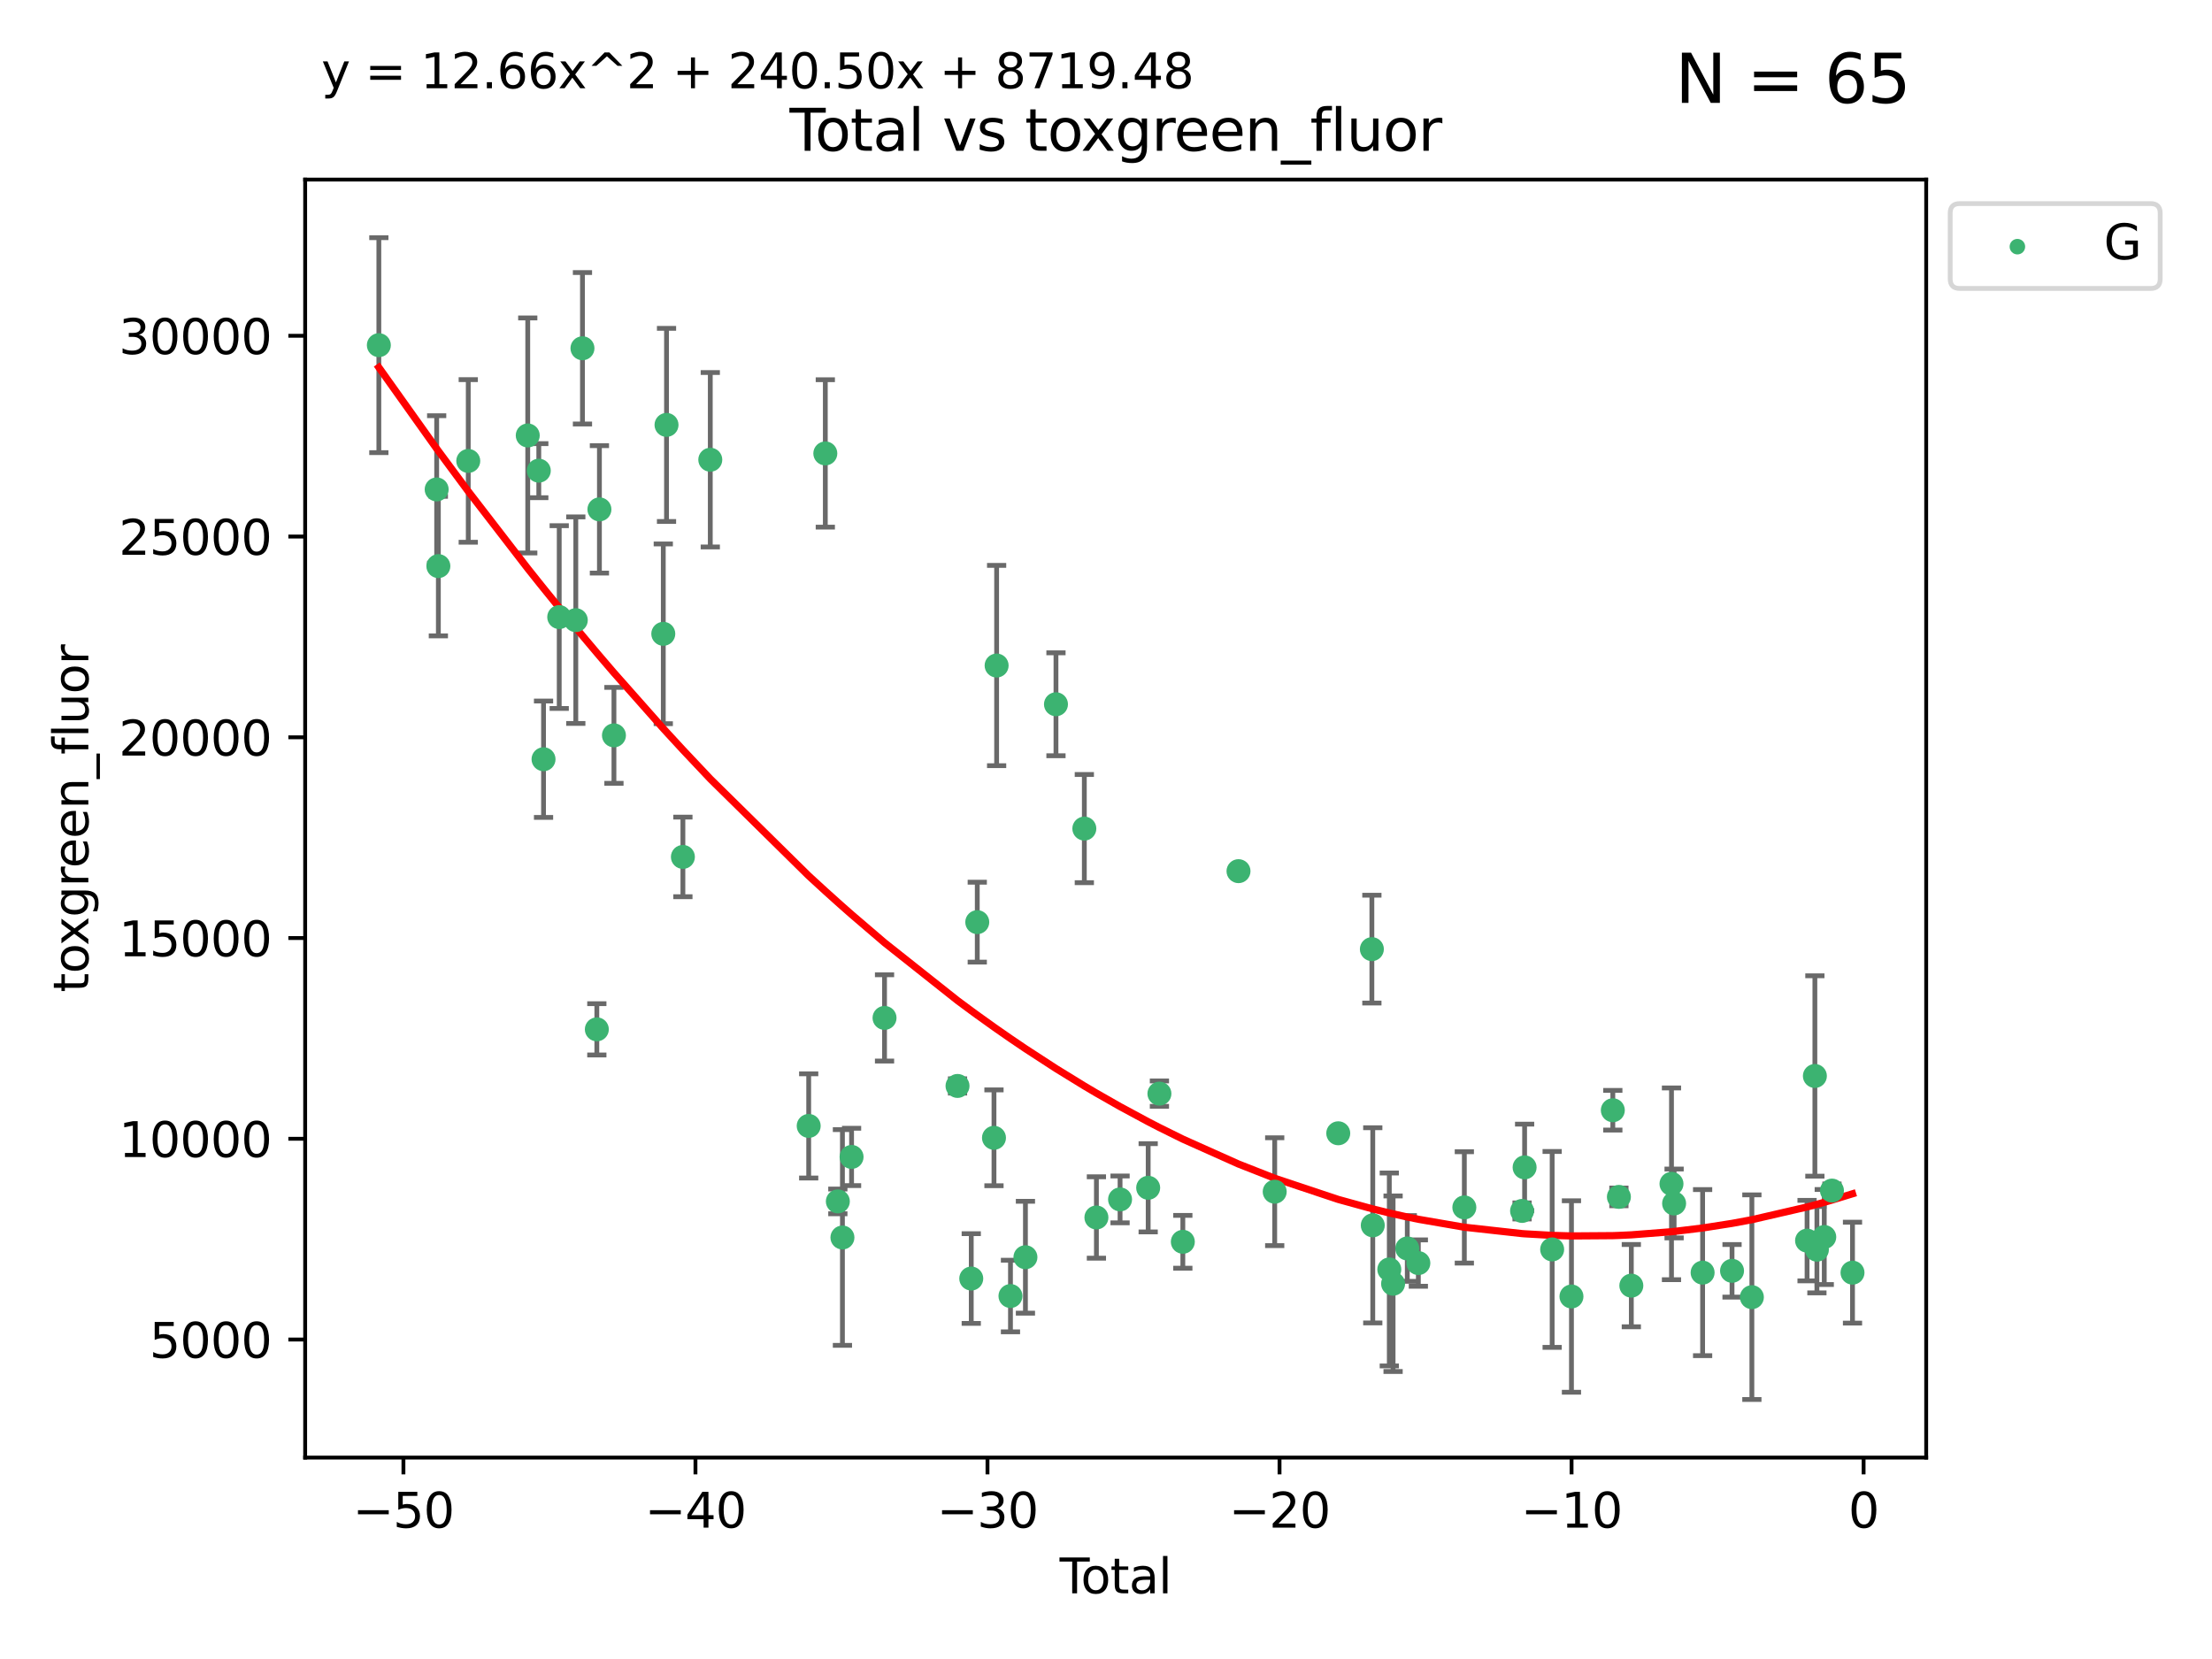 <?xml version="1.0" encoding="utf-8" standalone="no"?>
<!DOCTYPE svg PUBLIC "-//W3C//DTD SVG 1.1//EN"
  "http://www.w3.org/Graphics/SVG/1.1/DTD/svg11.dtd">
<svg xmlns:xlink="http://www.w3.org/1999/xlink" width="460.8pt" height="345.6pt" viewBox="0 0 460.8 345.6" xmlns="http://www.w3.org/2000/svg" version="1.1">
 <defs>
  <style type="text/css">*{stroke-linejoin: round; stroke-linecap: butt}</style>
 </defs>
 <g id="figure_1">
  <g id="patch_1">
   <path d="M 0 345.6 
L 460.8 345.6 
L 460.8 0 
L 0 0 
z
" style="fill: #ffffff"/>
  </g>
  <g id="axes_1">
   <g id="patch_2">
    <path d="M 63.571 303.64 
L 401.26 303.64 
L 401.26 37.411 
L 63.571 37.411 
z
" style="fill: #ffffff"/>
   </g>
   <g id="PathCollection_1">
    <defs>
     <path id="m6880d2794d" d="M 0 1.118 
C 0.297 1.118 0.581 1 0.791 0.791 
C 1 0.581 1.118 0.297 1.118 0 
C 1.118 -0.297 1 -0.581 0.791 -0.791 
C 0.581 -1 0.297 -1.118 0 -1.118 
C -0.297 -1.118 -0.581 -1 -0.791 -0.791 
C -1 -0.581 -1.118 -0.297 -1.118 0 
C -1.118 0.297 -1 0.581 -0.791 0.791 
C -0.581 1 -0.297 1.118 0 1.118 
z
" style="stroke: #3cb371"/>
    </defs>
    <g clip-path="url(#pafbbdea1a7)">
     <use xlink:href="#m6880d2794d" x="78.921" y="71.903" style="fill: #3cb371; stroke: #3cb371"/>
     <use xlink:href="#m6880d2794d" x="90.966" y="101.956" style="fill: #3cb371; stroke: #3cb371"/>
     <use xlink:href="#m6880d2794d" x="91.319" y="117.93" style="fill: #3cb371; stroke: #3cb371"/>
     <use xlink:href="#m6880d2794d" x="97.547" y="96.023" style="fill: #3cb371; stroke: #3cb371"/>
     <use xlink:href="#m6880d2794d" x="109.94" y="90.713" style="fill: #3cb371; stroke: #3cb371"/>
     <use xlink:href="#m6880d2794d" x="112.241" y="98.049" style="fill: #3cb371; stroke: #3cb371"/>
     <use xlink:href="#m6880d2794d" x="113.229" y="158.161" style="fill: #3cb371; stroke: #3cb371"/>
     <use xlink:href="#m6880d2794d" x="116.497" y="128.55" style="fill: #3cb371; stroke: #3cb371"/>
     <use xlink:href="#m6880d2794d" x="119.949" y="129.191" style="fill: #3cb371; stroke: #3cb371"/>
     <use xlink:href="#m6880d2794d" x="121.338" y="72.551" style="fill: #3cb371; stroke: #3cb371"/>
     <use xlink:href="#m6880d2794d" x="124.331" y="214.43" style="fill: #3cb371; stroke: #3cb371"/>
     <use xlink:href="#m6880d2794d" x="124.871" y="106.114" style="fill: #3cb371; stroke: #3cb371"/>
     <use xlink:href="#m6880d2794d" x="127.896" y="153.189" style="fill: #3cb371; stroke: #3cb371"/>
     <use xlink:href="#m6880d2794d" x="138.175" y="132.036" style="fill: #3cb371; stroke: #3cb371"/>
     <use xlink:href="#m6880d2794d" x="138.848" y="88.515" style="fill: #3cb371; stroke: #3cb371"/>
     <use xlink:href="#m6880d2794d" x="142.26" y="178.512" style="fill: #3cb371; stroke: #3cb371"/>
     <use xlink:href="#m6880d2794d" x="147.966" y="95.771" style="fill: #3cb371; stroke: #3cb371"/>
     <use xlink:href="#m6880d2794d" x="168.466" y="234.549" style="fill: #3cb371; stroke: #3cb371"/>
     <use xlink:href="#m6880d2794d" x="171.929" y="94.458" style="fill: #3cb371; stroke: #3cb371"/>
     <use xlink:href="#m6880d2794d" x="174.538" y="250.272" style="fill: #3cb371; stroke: #3cb371"/>
     <use xlink:href="#m6880d2794d" x="175.494" y="257.794" style="fill: #3cb371; stroke: #3cb371"/>
     <use xlink:href="#m6880d2794d" x="177.398" y="241.009" style="fill: #3cb371; stroke: #3cb371"/>
     <use xlink:href="#m6880d2794d" x="184.265" y="212.049" style="fill: #3cb371; stroke: #3cb371"/>
     <use xlink:href="#m6880d2794d" x="199.47" y="226.222" style="fill: #3cb371; stroke: #3cb371"/>
     <use xlink:href="#m6880d2794d" x="202.33" y="266.343" style="fill: #3cb371; stroke: #3cb371"/>
     <use xlink:href="#m6880d2794d" x="203.583" y="192.1" style="fill: #3cb371; stroke: #3cb371"/>
     <use xlink:href="#m6880d2794d" x="207.064" y="237.028" style="fill: #3cb371; stroke: #3cb371"/>
     <use xlink:href="#m6880d2794d" x="207.614" y="138.643" style="fill: #3cb371; stroke: #3cb371"/>
     <use xlink:href="#m6880d2794d" x="210.5" y="269.986" style="fill: #3cb371; stroke: #3cb371"/>
     <use xlink:href="#m6880d2794d" x="213.616" y="261.902" style="fill: #3cb371; stroke: #3cb371"/>
     <use xlink:href="#m6880d2794d" x="219.978" y="146.711" style="fill: #3cb371; stroke: #3cb371"/>
     <use xlink:href="#m6880d2794d" x="225.886" y="172.609" style="fill: #3cb371; stroke: #3cb371"/>
     <use xlink:href="#m6880d2794d" x="228.402" y="253.624" style="fill: #3cb371; stroke: #3cb371"/>
     <use xlink:href="#m6880d2794d" x="233.33" y="249.859" style="fill: #3cb371; stroke: #3cb371"/>
     <use xlink:href="#m6880d2794d" x="239.187" y="247.437" style="fill: #3cb371; stroke: #3cb371"/>
     <use xlink:href="#m6880d2794d" x="241.528" y="227.825" style="fill: #3cb371; stroke: #3cb371"/>
     <use xlink:href="#m6880d2794d" x="246.406" y="258.69" style="fill: #3cb371; stroke: #3cb371"/>
     <use xlink:href="#m6880d2794d" x="258.003" y="181.477" style="fill: #3cb371; stroke: #3cb371"/>
     <use xlink:href="#m6880d2794d" x="265.545" y="248.251" style="fill: #3cb371; stroke: #3cb371"/>
     <use xlink:href="#m6880d2794d" x="278.783" y="236.082" style="fill: #3cb371; stroke: #3cb371"/>
     <use xlink:href="#m6880d2794d" x="285.787" y="197.722" style="fill: #3cb371; stroke: #3cb371"/>
     <use xlink:href="#m6880d2794d" x="285.974" y="255.261" style="fill: #3cb371; stroke: #3cb371"/>
     <use xlink:href="#m6880d2794d" x="289.417" y="264.452" style="fill: #3cb371; stroke: #3cb371"/>
     <use xlink:href="#m6880d2794d" x="290.206" y="267.425" style="fill: #3cb371; stroke: #3cb371"/>
     <use xlink:href="#m6880d2794d" x="293.164" y="260.078" style="fill: #3cb371; stroke: #3cb371"/>
     <use xlink:href="#m6880d2794d" x="295.468" y="263.124" style="fill: #3cb371; stroke: #3cb371"/>
     <use xlink:href="#m6880d2794d" x="305.049" y="251.525" style="fill: #3cb371; stroke: #3cb371"/>
     <use xlink:href="#m6880d2794d" x="317.075" y="252.258" style="fill: #3cb371; stroke: #3cb371"/>
     <use xlink:href="#m6880d2794d" x="317.605" y="243.185" style="fill: #3cb371; stroke: #3cb371"/>
     <use xlink:href="#m6880d2794d" x="323.343" y="260.278" style="fill: #3cb371; stroke: #3cb371"/>
     <use xlink:href="#m6880d2794d" x="327.364" y="270.081" style="fill: #3cb371; stroke: #3cb371"/>
     <use xlink:href="#m6880d2794d" x="335.981" y="231.282" style="fill: #3cb371; stroke: #3cb371"/>
     <use xlink:href="#m6880d2794d" x="337.246" y="249.333" style="fill: #3cb371; stroke: #3cb371"/>
     <use xlink:href="#m6880d2794d" x="339.836" y="267.823" style="fill: #3cb371; stroke: #3cb371"/>
     <use xlink:href="#m6880d2794d" x="348.201" y="246.613" style="fill: #3cb371; stroke: #3cb371"/>
     <use xlink:href="#m6880d2794d" x="348.747" y="250.703" style="fill: #3cb371; stroke: #3cb371"/>
     <use xlink:href="#m6880d2794d" x="354.686" y="265.112" style="fill: #3cb371; stroke: #3cb371"/>
     <use xlink:href="#m6880d2794d" x="360.815" y="264.735" style="fill: #3cb371; stroke: #3cb371"/>
     <use xlink:href="#m6880d2794d" x="364.948" y="270.224" style="fill: #3cb371; stroke: #3cb371"/>
     <use xlink:href="#m6880d2794d" x="376.444" y="258.442" style="fill: #3cb371; stroke: #3cb371"/>
     <use xlink:href="#m6880d2794d" x="378.073" y="224.145" style="fill: #3cb371; stroke: #3cb371"/>
     <use xlink:href="#m6880d2794d" x="378.495" y="260.33" style="fill: #3cb371; stroke: #3cb371"/>
     <use xlink:href="#m6880d2794d" x="380.027" y="257.694" style="fill: #3cb371; stroke: #3cb371"/>
     <use xlink:href="#m6880d2794d" x="381.63" y="248.023" style="fill: #3cb371; stroke: #3cb371"/>
     <use xlink:href="#m6880d2794d" x="385.911" y="265.118" style="fill: #3cb371; stroke: #3cb371"/>
    </g>
   </g>
   <g id="matplotlib.axis_1">
    <g id="xtick_1">
     <g id="line2d_1">
      <defs>
       <path id="m65a3931296" d="M 0 0 
L 0 3.5 
" style="stroke: #000000; stroke-width: 0.8"/>
      </defs>
      <g>
       <use xlink:href="#m65a3931296" x="84.041" y="303.64" style="stroke: #000000; stroke-width: 0.8"/>
      </g>
     </g>
     <g id="text_1">
      <!-- −50 -->
      <g transform="translate(73.488 318.238)scale(0.1 -0.1)">
       <defs>
        <path id="DejaVuSans-2212" d="M 678 2272 
L 4684 2272 
L 4684 1741 
L 678 1741 
L 678 2272 
z
" transform="scale(0.016)"/>
        <path id="DejaVuSans-35" d="M 691 4666 
L 3169 4666 
L 3169 4134 
L 1269 4134 
L 1269 2991 
Q 1406 3038 1543 3061 
Q 1681 3084 1819 3084 
Q 2600 3084 3056 2656 
Q 3513 2228 3513 1497 
Q 3513 744 3044 326 
Q 2575 -91 1722 -91 
Q 1428 -91 1123 -41 
Q 819 9 494 109 
L 494 744 
Q 775 591 1075 516 
Q 1375 441 1709 441 
Q 2250 441 2565 725 
Q 2881 1009 2881 1497 
Q 2881 1984 2565 2268 
Q 2250 2553 1709 2553 
Q 1456 2553 1204 2497 
Q 953 2441 691 2322 
L 691 4666 
z
" transform="scale(0.016)"/>
        <path id="DejaVuSans-30" d="M 2034 4250 
Q 1547 4250 1301 3770 
Q 1056 3291 1056 2328 
Q 1056 1369 1301 889 
Q 1547 409 2034 409 
Q 2525 409 2770 889 
Q 3016 1369 3016 2328 
Q 3016 3291 2770 3770 
Q 2525 4250 2034 4250 
z
M 2034 4750 
Q 2819 4750 3233 4129 
Q 3647 3509 3647 2328 
Q 3647 1150 3233 529 
Q 2819 -91 2034 -91 
Q 1250 -91 836 529 
Q 422 1150 422 2328 
Q 422 3509 836 4129 
Q 1250 4750 2034 4750 
z
" transform="scale(0.016)"/>
       </defs>
       <use xlink:href="#DejaVuSans-2212"/>
       <use xlink:href="#DejaVuSans-35" x="83.789"/>
       <use xlink:href="#DejaVuSans-30" x="147.412"/>
      </g>
     </g>
    </g>
    <g id="xtick_2">
     <g id="line2d_2">
      <g>
       <use xlink:href="#m65a3931296" x="144.877" y="303.64" style="stroke: #000000; stroke-width: 0.8"/>
      </g>
     </g>
     <g id="text_2">
      <!-- −40 -->
      <g transform="translate(134.325 318.238)scale(0.1 -0.1)">
       <defs>
        <path id="DejaVuSans-34" d="M 2419 4116 
L 825 1625 
L 2419 1625 
L 2419 4116 
z
M 2253 4666 
L 3047 4666 
L 3047 1625 
L 3713 1625 
L 3713 1100 
L 3047 1100 
L 3047 0 
L 2419 0 
L 2419 1100 
L 313 1100 
L 313 1709 
L 2253 4666 
z
" transform="scale(0.016)"/>
       </defs>
       <use xlink:href="#DejaVuSans-2212"/>
       <use xlink:href="#DejaVuSans-34" x="83.789"/>
       <use xlink:href="#DejaVuSans-30" x="147.412"/>
      </g>
     </g>
    </g>
    <g id="xtick_3">
     <g id="line2d_3">
      <g>
       <use xlink:href="#m65a3931296" x="205.713" y="303.64" style="stroke: #000000; stroke-width: 0.8"/>
      </g>
     </g>
     <g id="text_3">
      <!-- −30 -->
      <g transform="translate(195.161 318.238)scale(0.1 -0.1)">
       <defs>
        <path id="DejaVuSans-33" d="M 2597 2516 
Q 3050 2419 3304 2112 
Q 3559 1806 3559 1356 
Q 3559 666 3084 287 
Q 2609 -91 1734 -91 
Q 1441 -91 1130 -33 
Q 819 25 488 141 
L 488 750 
Q 750 597 1062 519 
Q 1375 441 1716 441 
Q 2309 441 2620 675 
Q 2931 909 2931 1356 
Q 2931 1769 2642 2001 
Q 2353 2234 1838 2234 
L 1294 2234 
L 1294 2753 
L 1863 2753 
Q 2328 2753 2575 2939 
Q 2822 3125 2822 3475 
Q 2822 3834 2567 4026 
Q 2313 4219 1838 4219 
Q 1578 4219 1281 4162 
Q 984 4106 628 3988 
L 628 4550 
Q 988 4650 1302 4700 
Q 1616 4750 1894 4750 
Q 2613 4750 3031 4423 
Q 3450 4097 3450 3541 
Q 3450 3153 3228 2886 
Q 3006 2619 2597 2516 
z
" transform="scale(0.016)"/>
       </defs>
       <use xlink:href="#DejaVuSans-2212"/>
       <use xlink:href="#DejaVuSans-33" x="83.789"/>
       <use xlink:href="#DejaVuSans-30" x="147.412"/>
      </g>
     </g>
    </g>
    <g id="xtick_4">
     <g id="line2d_4">
      <g>
       <use xlink:href="#m65a3931296" x="266.549" y="303.64" style="stroke: #000000; stroke-width: 0.8"/>
      </g>
     </g>
     <g id="text_4">
      <!-- −20 -->
      <g transform="translate(255.997 318.238)scale(0.1 -0.1)">
       <defs>
        <path id="DejaVuSans-32" d="M 1228 531 
L 3431 531 
L 3431 0 
L 469 0 
L 469 531 
Q 828 903 1448 1529 
Q 2069 2156 2228 2338 
Q 2531 2678 2651 2914 
Q 2772 3150 2772 3378 
Q 2772 3750 2511 3984 
Q 2250 4219 1831 4219 
Q 1534 4219 1204 4116 
Q 875 4013 500 3803 
L 500 4441 
Q 881 4594 1212 4672 
Q 1544 4750 1819 4750 
Q 2544 4750 2975 4387 
Q 3406 4025 3406 3419 
Q 3406 3131 3298 2873 
Q 3191 2616 2906 2266 
Q 2828 2175 2409 1742 
Q 1991 1309 1228 531 
z
" transform="scale(0.016)"/>
       </defs>
       <use xlink:href="#DejaVuSans-2212"/>
       <use xlink:href="#DejaVuSans-32" x="83.789"/>
       <use xlink:href="#DejaVuSans-30" x="147.412"/>
      </g>
     </g>
    </g>
    <g id="xtick_5">
     <g id="line2d_5">
      <g>
       <use xlink:href="#m65a3931296" x="327.385" y="303.64" style="stroke: #000000; stroke-width: 0.8"/>
      </g>
     </g>
     <g id="text_5">
      <!-- −10 -->
      <g transform="translate(316.833 318.238)scale(0.1 -0.1)">
       <defs>
        <path id="DejaVuSans-31" d="M 794 531 
L 1825 531 
L 1825 4091 
L 703 3866 
L 703 4441 
L 1819 4666 
L 2450 4666 
L 2450 531 
L 3481 531 
L 3481 0 
L 794 0 
L 794 531 
z
" transform="scale(0.016)"/>
       </defs>
       <use xlink:href="#DejaVuSans-2212"/>
       <use xlink:href="#DejaVuSans-31" x="83.789"/>
       <use xlink:href="#DejaVuSans-30" x="147.412"/>
      </g>
     </g>
    </g>
    <g id="xtick_6">
     <g id="line2d_6">
      <g>
       <use xlink:href="#m65a3931296" x="388.221" y="303.64" style="stroke: #000000; stroke-width: 0.8"/>
      </g>
     </g>
     <g id="text_6">
      <!-- 0 -->
      <g transform="translate(385.04 318.238)scale(0.1 -0.1)">
       <use xlink:href="#DejaVuSans-30"/>
      </g>
     </g>
    </g>
    <g id="text_7">
     <!-- Total -->
     <g transform="translate(220.739 331.917)scale(0.1 -0.1)">
      <defs>
       <path id="DejaVuSans-54" d="M -19 4666 
L 3928 4666 
L 3928 4134 
L 2272 4134 
L 2272 0 
L 1638 0 
L 1638 4134 
L -19 4134 
L -19 4666 
z
" transform="scale(0.016)"/>
       <path id="DejaVuSans-6f" d="M 1959 3097 
Q 1497 3097 1228 2736 
Q 959 2375 959 1747 
Q 959 1119 1226 758 
Q 1494 397 1959 397 
Q 2419 397 2687 759 
Q 2956 1122 2956 1747 
Q 2956 2369 2687 2733 
Q 2419 3097 1959 3097 
z
M 1959 3584 
Q 2709 3584 3137 3096 
Q 3566 2609 3566 1747 
Q 3566 888 3137 398 
Q 2709 -91 1959 -91 
Q 1206 -91 779 398 
Q 353 888 353 1747 
Q 353 2609 779 3096 
Q 1206 3584 1959 3584 
z
" transform="scale(0.016)"/>
       <path id="DejaVuSans-74" d="M 1172 4494 
L 1172 3500 
L 2356 3500 
L 2356 3053 
L 1172 3053 
L 1172 1153 
Q 1172 725 1289 603 
Q 1406 481 1766 481 
L 2356 481 
L 2356 0 
L 1766 0 
Q 1100 0 847 248 
Q 594 497 594 1153 
L 594 3053 
L 172 3053 
L 172 3500 
L 594 3500 
L 594 4494 
L 1172 4494 
z
" transform="scale(0.016)"/>
       <path id="DejaVuSans-61" d="M 2194 1759 
Q 1497 1759 1228 1600 
Q 959 1441 959 1056 
Q 959 750 1161 570 
Q 1363 391 1709 391 
Q 2188 391 2477 730 
Q 2766 1069 2766 1631 
L 2766 1759 
L 2194 1759 
z
M 3341 1997 
L 3341 0 
L 2766 0 
L 2766 531 
Q 2569 213 2275 61 
Q 1981 -91 1556 -91 
Q 1019 -91 701 211 
Q 384 513 384 1019 
Q 384 1609 779 1909 
Q 1175 2209 1959 2209 
L 2766 2209 
L 2766 2266 
Q 2766 2663 2505 2880 
Q 2244 3097 1772 3097 
Q 1472 3097 1187 3025 
Q 903 2953 641 2809 
L 641 3341 
Q 956 3463 1253 3523 
Q 1550 3584 1831 3584 
Q 2591 3584 2966 3190 
Q 3341 2797 3341 1997 
z
" transform="scale(0.016)"/>
       <path id="DejaVuSans-6c" d="M 603 4863 
L 1178 4863 
L 1178 0 
L 603 0 
L 603 4863 
z
" transform="scale(0.016)"/>
      </defs>
      <use xlink:href="#DejaVuSans-54"/>
      <use xlink:href="#DejaVuSans-6f" x="44.084"/>
      <use xlink:href="#DejaVuSans-74" x="105.266"/>
      <use xlink:href="#DejaVuSans-61" x="144.475"/>
      <use xlink:href="#DejaVuSans-6c" x="205.754"/>
     </g>
    </g>
   </g>
   <g id="matplotlib.axis_2">
    <g id="ytick_1">
     <g id="line2d_7">
      <defs>
       <path id="mc158399b70" d="M 0 0 
L -3.5 0 
" style="stroke: #000000; stroke-width: 0.8"/>
      </defs>
      <g>
       <use xlink:href="#mc158399b70" x="63.571" y="279.049" style="stroke: #000000; stroke-width: 0.8"/>
      </g>
     </g>
     <g id="text_8">
      <!-- 5000 -->
      <g transform="translate(31.121 282.848)scale(0.1 -0.1)">
       <use xlink:href="#DejaVuSans-35"/>
       <use xlink:href="#DejaVuSans-30" x="63.623"/>
       <use xlink:href="#DejaVuSans-30" x="127.246"/>
       <use xlink:href="#DejaVuSans-30" x="190.869"/>
      </g>
     </g>
    </g>
    <g id="ytick_2">
     <g id="line2d_8">
      <g>
       <use xlink:href="#mc158399b70" x="63.571" y="237.23" style="stroke: #000000; stroke-width: 0.8"/>
      </g>
     </g>
     <g id="text_9">
      <!-- 10000 -->
      <g transform="translate(24.759 241.029)scale(0.1 -0.1)">
       <use xlink:href="#DejaVuSans-31"/>
       <use xlink:href="#DejaVuSans-30" x="63.623"/>
       <use xlink:href="#DejaVuSans-30" x="127.246"/>
       <use xlink:href="#DejaVuSans-30" x="190.869"/>
       <use xlink:href="#DejaVuSans-30" x="254.492"/>
      </g>
     </g>
    </g>
    <g id="ytick_3">
     <g id="line2d_9">
      <g>
       <use xlink:href="#mc158399b70" x="63.571" y="195.411" style="stroke: #000000; stroke-width: 0.8"/>
      </g>
     </g>
     <g id="text_10">
      <!-- 15000 -->
      <g transform="translate(24.759 199.21)scale(0.1 -0.1)">
       <use xlink:href="#DejaVuSans-31"/>
       <use xlink:href="#DejaVuSans-35" x="63.623"/>
       <use xlink:href="#DejaVuSans-30" x="127.246"/>
       <use xlink:href="#DejaVuSans-30" x="190.869"/>
       <use xlink:href="#DejaVuSans-30" x="254.492"/>
      </g>
     </g>
    </g>
    <g id="ytick_4">
     <g id="line2d_10">
      <g>
       <use xlink:href="#mc158399b70" x="63.571" y="153.591" style="stroke: #000000; stroke-width: 0.8"/>
      </g>
     </g>
     <g id="text_11">
      <!-- 20000 -->
      <g transform="translate(24.759 157.391)scale(0.1 -0.1)">
       <use xlink:href="#DejaVuSans-32"/>
       <use xlink:href="#DejaVuSans-30" x="63.623"/>
       <use xlink:href="#DejaVuSans-30" x="127.246"/>
       <use xlink:href="#DejaVuSans-30" x="190.869"/>
       <use xlink:href="#DejaVuSans-30" x="254.492"/>
      </g>
     </g>
    </g>
    <g id="ytick_5">
     <g id="line2d_11">
      <g>
       <use xlink:href="#mc158399b70" x="63.571" y="111.772" style="stroke: #000000; stroke-width: 0.8"/>
      </g>
     </g>
     <g id="text_12">
      <!-- 25000 -->
      <g transform="translate(24.759 115.571)scale(0.1 -0.1)">
       <use xlink:href="#DejaVuSans-32"/>
       <use xlink:href="#DejaVuSans-35" x="63.623"/>
       <use xlink:href="#DejaVuSans-30" x="127.246"/>
       <use xlink:href="#DejaVuSans-30" x="190.869"/>
       <use xlink:href="#DejaVuSans-30" x="254.492"/>
      </g>
     </g>
    </g>
    <g id="ytick_6">
     <g id="line2d_12">
      <g>
       <use xlink:href="#mc158399b70" x="63.571" y="69.953" style="stroke: #000000; stroke-width: 0.8"/>
      </g>
     </g>
     <g id="text_13">
      <!-- 30000 -->
      <g transform="translate(24.759 73.752)scale(0.1 -0.1)">
       <use xlink:href="#DejaVuSans-33"/>
       <use xlink:href="#DejaVuSans-30" x="63.623"/>
       <use xlink:href="#DejaVuSans-30" x="127.246"/>
       <use xlink:href="#DejaVuSans-30" x="190.869"/>
       <use xlink:href="#DejaVuSans-30" x="254.492"/>
      </g>
     </g>
    </g>
    <g id="text_14">
     <!-- toxgreen_fluor -->
     <g transform="translate(18.401 206.72)rotate(-90)scale(0.1 -0.1)">
      <defs>
       <path id="DejaVuSans-78" d="M 3513 3500 
L 2247 1797 
L 3578 0 
L 2900 0 
L 1881 1375 
L 863 0 
L 184 0 
L 1544 1831 
L 300 3500 
L 978 3500 
L 1906 2253 
L 2834 3500 
L 3513 3500 
z
" transform="scale(0.016)"/>
       <path id="DejaVuSans-67" d="M 2906 1791 
Q 2906 2416 2648 2759 
Q 2391 3103 1925 3103 
Q 1463 3103 1205 2759 
Q 947 2416 947 1791 
Q 947 1169 1205 825 
Q 1463 481 1925 481 
Q 2391 481 2648 825 
Q 2906 1169 2906 1791 
z
M 3481 434 
Q 3481 -459 3084 -895 
Q 2688 -1331 1869 -1331 
Q 1566 -1331 1297 -1286 
Q 1028 -1241 775 -1147 
L 775 -588 
Q 1028 -725 1275 -790 
Q 1522 -856 1778 -856 
Q 2344 -856 2625 -561 
Q 2906 -266 2906 331 
L 2906 616 
Q 2728 306 2450 153 
Q 2172 0 1784 0 
Q 1141 0 747 490 
Q 353 981 353 1791 
Q 353 2603 747 3093 
Q 1141 3584 1784 3584 
Q 2172 3584 2450 3431 
Q 2728 3278 2906 2969 
L 2906 3500 
L 3481 3500 
L 3481 434 
z
" transform="scale(0.016)"/>
       <path id="DejaVuSans-72" d="M 2631 2963 
Q 2534 3019 2420 3045 
Q 2306 3072 2169 3072 
Q 1681 3072 1420 2755 
Q 1159 2438 1159 1844 
L 1159 0 
L 581 0 
L 581 3500 
L 1159 3500 
L 1159 2956 
Q 1341 3275 1631 3429 
Q 1922 3584 2338 3584 
Q 2397 3584 2469 3576 
Q 2541 3569 2628 3553 
L 2631 2963 
z
" transform="scale(0.016)"/>
       <path id="DejaVuSans-65" d="M 3597 1894 
L 3597 1613 
L 953 1613 
Q 991 1019 1311 708 
Q 1631 397 2203 397 
Q 2534 397 2845 478 
Q 3156 559 3463 722 
L 3463 178 
Q 3153 47 2828 -22 
Q 2503 -91 2169 -91 
Q 1331 -91 842 396 
Q 353 884 353 1716 
Q 353 2575 817 3079 
Q 1281 3584 2069 3584 
Q 2775 3584 3186 3129 
Q 3597 2675 3597 1894 
z
M 3022 2063 
Q 3016 2534 2758 2815 
Q 2500 3097 2075 3097 
Q 1594 3097 1305 2825 
Q 1016 2553 972 2059 
L 3022 2063 
z
" transform="scale(0.016)"/>
       <path id="DejaVuSans-6e" d="M 3513 2113 
L 3513 0 
L 2938 0 
L 2938 2094 
Q 2938 2591 2744 2837 
Q 2550 3084 2163 3084 
Q 1697 3084 1428 2787 
Q 1159 2491 1159 1978 
L 1159 0 
L 581 0 
L 581 3500 
L 1159 3500 
L 1159 2956 
Q 1366 3272 1645 3428 
Q 1925 3584 2291 3584 
Q 2894 3584 3203 3211 
Q 3513 2838 3513 2113 
z
" transform="scale(0.016)"/>
       <path id="DejaVuSans-5f" d="M 3263 -1063 
L 3263 -1509 
L -63 -1509 
L -63 -1063 
L 3263 -1063 
z
" transform="scale(0.016)"/>
       <path id="DejaVuSans-66" d="M 2375 4863 
L 2375 4384 
L 1825 4384 
Q 1516 4384 1395 4259 
Q 1275 4134 1275 3809 
L 1275 3500 
L 2222 3500 
L 2222 3053 
L 1275 3053 
L 1275 0 
L 697 0 
L 697 3053 
L 147 3053 
L 147 3500 
L 697 3500 
L 697 3744 
Q 697 4328 969 4595 
Q 1241 4863 1831 4863 
L 2375 4863 
z
" transform="scale(0.016)"/>
       <path id="DejaVuSans-75" d="M 544 1381 
L 544 3500 
L 1119 3500 
L 1119 1403 
Q 1119 906 1312 657 
Q 1506 409 1894 409 
Q 2359 409 2629 706 
Q 2900 1003 2900 1516 
L 2900 3500 
L 3475 3500 
L 3475 0 
L 2900 0 
L 2900 538 
Q 2691 219 2414 64 
Q 2138 -91 1772 -91 
Q 1169 -91 856 284 
Q 544 659 544 1381 
z
M 1991 3584 
L 1991 3584 
z
" transform="scale(0.016)"/>
      </defs>
      <use xlink:href="#DejaVuSans-74"/>
      <use xlink:href="#DejaVuSans-6f" x="39.209"/>
      <use xlink:href="#DejaVuSans-78" x="97.266"/>
      <use xlink:href="#DejaVuSans-67" x="156.445"/>
      <use xlink:href="#DejaVuSans-72" x="219.922"/>
      <use xlink:href="#DejaVuSans-65" x="258.785"/>
      <use xlink:href="#DejaVuSans-65" x="320.309"/>
      <use xlink:href="#DejaVuSans-6e" x="381.832"/>
      <use xlink:href="#DejaVuSans-5f" x="445.211"/>
      <use xlink:href="#DejaVuSans-66" x="495.211"/>
      <use xlink:href="#DejaVuSans-6c" x="530.416"/>
      <use xlink:href="#DejaVuSans-75" x="558.199"/>
      <use xlink:href="#DejaVuSans-6f" x="621.578"/>
      <use xlink:href="#DejaVuSans-72" x="682.76"/>
     </g>
    </g>
   </g>
   <g id="LineCollection_1">
    <path d="M 78.921 94.293 
L 78.921 49.513 
" clip-path="url(#pafbbdea1a7)" style="fill: none; stroke: #696969"/>
    <path d="M 90.966 117.313 
L 90.966 86.598 
" clip-path="url(#pafbbdea1a7)" style="fill: none; stroke: #696969"/>
    <path d="M 91.319 132.466 
L 91.319 103.394 
" clip-path="url(#pafbbdea1a7)" style="fill: none; stroke: #696969"/>
    <path d="M 97.547 112.961 
L 97.547 79.084 
" clip-path="url(#pafbbdea1a7)" style="fill: none; stroke: #696969"/>
    <path d="M 109.94 115.194 
L 109.94 66.232 
" clip-path="url(#pafbbdea1a7)" style="fill: none; stroke: #696969"/>
    <path d="M 112.241 103.68 
L 112.241 92.417 
" clip-path="url(#pafbbdea1a7)" style="fill: none; stroke: #696969"/>
    <path d="M 113.229 170.285 
L 113.229 146.038 
" clip-path="url(#pafbbdea1a7)" style="fill: none; stroke: #696969"/>
    <path d="M 116.497 147.588 
L 116.497 109.512 
" clip-path="url(#pafbbdea1a7)" style="fill: none; stroke: #696969"/>
    <path d="M 119.949 150.703 
L 119.949 107.679 
" clip-path="url(#pafbbdea1a7)" style="fill: none; stroke: #696969"/>
    <path d="M 121.338 88.326 
L 121.338 56.777 
" clip-path="url(#pafbbdea1a7)" style="fill: none; stroke: #696969"/>
    <path d="M 124.331 219.77 
L 124.331 209.09 
" clip-path="url(#pafbbdea1a7)" style="fill: none; stroke: #696969"/>
    <path d="M 124.871 119.387 
L 124.871 92.841 
" clip-path="url(#pafbbdea1a7)" style="fill: none; stroke: #696969"/>
    <path d="M 127.896 163.182 
L 127.896 143.196 
" clip-path="url(#pafbbdea1a7)" style="fill: none; stroke: #696969"/>
    <path d="M 138.175 150.758 
L 138.175 113.313 
" clip-path="url(#pafbbdea1a7)" style="fill: none; stroke: #696969"/>
    <path d="M 138.848 108.63 
L 138.848 68.4 
" clip-path="url(#pafbbdea1a7)" style="fill: none; stroke: #696969"/>
    <path d="M 142.26 186.801 
L 142.26 170.222 
" clip-path="url(#pafbbdea1a7)" style="fill: none; stroke: #696969"/>
    <path d="M 147.966 113.937 
L 147.966 77.605 
" clip-path="url(#pafbbdea1a7)" style="fill: none; stroke: #696969"/>
    <path d="M 168.466 245.402 
L 168.466 223.696 
" clip-path="url(#pafbbdea1a7)" style="fill: none; stroke: #696969"/>
    <path d="M 171.929 109.813 
L 171.929 79.102 
" clip-path="url(#pafbbdea1a7)" style="fill: none; stroke: #696969"/>
    <path d="M 174.538 252.848 
L 174.538 247.696 
" clip-path="url(#pafbbdea1a7)" style="fill: none; stroke: #696969"/>
    <path d="M 175.494 280.262 
L 175.494 235.325 
" clip-path="url(#pafbbdea1a7)" style="fill: none; stroke: #696969"/>
    <path d="M 177.398 246.979 
L 177.398 235.038 
" clip-path="url(#pafbbdea1a7)" style="fill: none; stroke: #696969"/>
    <path d="M 184.265 221.036 
L 184.265 203.063 
" clip-path="url(#pafbbdea1a7)" style="fill: none; stroke: #696969"/>
    <path d="M 199.47 227.715 
L 199.47 224.729 
" clip-path="url(#pafbbdea1a7)" style="fill: none; stroke: #696969"/>
    <path d="M 202.33 275.685 
L 202.33 257.001 
" clip-path="url(#pafbbdea1a7)" style="fill: none; stroke: #696969"/>
    <path d="M 203.583 200.42 
L 203.583 183.779 
" clip-path="url(#pafbbdea1a7)" style="fill: none; stroke: #696969"/>
    <path d="M 207.064 247.009 
L 207.064 227.047 
" clip-path="url(#pafbbdea1a7)" style="fill: none; stroke: #696969"/>
    <path d="M 207.614 159.504 
L 207.614 117.782 
" clip-path="url(#pafbbdea1a7)" style="fill: none; stroke: #696969"/>
    <path d="M 210.5 277.443 
L 210.5 262.529 
" clip-path="url(#pafbbdea1a7)" style="fill: none; stroke: #696969"/>
    <path d="M 213.616 273.554 
L 213.616 250.251 
" clip-path="url(#pafbbdea1a7)" style="fill: none; stroke: #696969"/>
    <path d="M 219.978 157.433 
L 219.978 135.99 
" clip-path="url(#pafbbdea1a7)" style="fill: none; stroke: #696969"/>
    <path d="M 225.886 183.877 
L 225.886 161.342 
" clip-path="url(#pafbbdea1a7)" style="fill: none; stroke: #696969"/>
    <path d="M 228.402 262.103 
L 228.402 245.145 
" clip-path="url(#pafbbdea1a7)" style="fill: none; stroke: #696969"/>
    <path d="M 233.33 254.739 
L 233.33 244.978 
" clip-path="url(#pafbbdea1a7)" style="fill: none; stroke: #696969"/>
    <path d="M 239.187 256.632 
L 239.187 238.242 
" clip-path="url(#pafbbdea1a7)" style="fill: none; stroke: #696969"/>
    <path d="M 241.528 230.471 
L 241.528 225.179 
" clip-path="url(#pafbbdea1a7)" style="fill: none; stroke: #696969"/>
    <path d="M 246.406 264.193 
L 246.406 253.187 
" clip-path="url(#pafbbdea1a7)" style="fill: none; stroke: #696969"/>
    <path d="M 258.003 182.257 
L 258.003 180.698 
" clip-path="url(#pafbbdea1a7)" style="fill: none; stroke: #696969"/>
    <path d="M 265.545 259.486 
L 265.545 237.016 
" clip-path="url(#pafbbdea1a7)" style="fill: none; stroke: #696969"/>
    <path d="M 278.783 236.94 
L 278.783 235.224 
" clip-path="url(#pafbbdea1a7)" style="fill: none; stroke: #696969"/>
    <path d="M 285.787 208.954 
L 285.787 186.489 
" clip-path="url(#pafbbdea1a7)" style="fill: none; stroke: #696969"/>
    <path d="M 285.974 275.59 
L 285.974 234.932 
" clip-path="url(#pafbbdea1a7)" style="fill: none; stroke: #696969"/>
    <path d="M 289.417 284.544 
L 289.417 244.361 
" clip-path="url(#pafbbdea1a7)" style="fill: none; stroke: #696969"/>
    <path d="M 290.206 285.709 
L 290.206 249.141 
" clip-path="url(#pafbbdea1a7)" style="fill: none; stroke: #696969"/>
    <path d="M 293.164 266.926 
L 293.164 253.23 
" clip-path="url(#pafbbdea1a7)" style="fill: none; stroke: #696969"/>
    <path d="M 295.468 267.954 
L 295.468 258.293 
" clip-path="url(#pafbbdea1a7)" style="fill: none; stroke: #696969"/>
    <path d="M 305.049 263.125 
L 305.049 239.924 
" clip-path="url(#pafbbdea1a7)" style="fill: none; stroke: #696969"/>
    <path d="M 317.075 253.935 
L 317.075 250.582 
" clip-path="url(#pafbbdea1a7)" style="fill: none; stroke: #696969"/>
    <path d="M 317.605 252.19 
L 317.605 234.181 
" clip-path="url(#pafbbdea1a7)" style="fill: none; stroke: #696969"/>
    <path d="M 323.343 280.683 
L 323.343 239.873 
" clip-path="url(#pafbbdea1a7)" style="fill: none; stroke: #696969"/>
    <path d="M 327.364 290.024 
L 327.364 250.138 
" clip-path="url(#pafbbdea1a7)" style="fill: none; stroke: #696969"/>
    <path d="M 335.981 235.413 
L 335.981 227.15 
" clip-path="url(#pafbbdea1a7)" style="fill: none; stroke: #696969"/>
    <path d="M 337.246 251.184 
L 337.246 247.483 
" clip-path="url(#pafbbdea1a7)" style="fill: none; stroke: #696969"/>
    <path d="M 339.836 276.395 
L 339.836 259.251 
" clip-path="url(#pafbbdea1a7)" style="fill: none; stroke: #696969"/>
    <path d="M 348.201 266.586 
L 348.201 226.639 
" clip-path="url(#pafbbdea1a7)" style="fill: none; stroke: #696969"/>
    <path d="M 348.747 257.875 
L 348.747 243.531 
" clip-path="url(#pafbbdea1a7)" style="fill: none; stroke: #696969"/>
    <path d="M 354.686 282.413 
L 354.686 247.811 
" clip-path="url(#pafbbdea1a7)" style="fill: none; stroke: #696969"/>
    <path d="M 360.815 270.212 
L 360.815 259.259 
" clip-path="url(#pafbbdea1a7)" style="fill: none; stroke: #696969"/>
    <path d="M 364.948 291.539 
L 364.948 248.91 
" clip-path="url(#pafbbdea1a7)" style="fill: none; stroke: #696969"/>
    <path d="M 376.444 266.831 
L 376.444 250.053 
" clip-path="url(#pafbbdea1a7)" style="fill: none; stroke: #696969"/>
    <path d="M 378.073 245.018 
L 378.073 203.272 
" clip-path="url(#pafbbdea1a7)" style="fill: none; stroke: #696969"/>
    <path d="M 378.495 269.329 
L 378.495 251.331 
" clip-path="url(#pafbbdea1a7)" style="fill: none; stroke: #696969"/>
    <path d="M 380.027 267.593 
L 380.027 247.795 
" clip-path="url(#pafbbdea1a7)" style="fill: none; stroke: #696969"/>
    <path d="M 381.63 249.411 
L 381.63 246.635 
" clip-path="url(#pafbbdea1a7)" style="fill: none; stroke: #696969"/>
    <path d="M 385.911 275.629 
L 385.911 254.607 
" clip-path="url(#pafbbdea1a7)" style="fill: none; stroke: #696969"/>
   </g>
   <g id="line2d_13">
    <defs>
     <path id="m7558a5044c" d="M 2 0 
L -2 -0 
" style="stroke: #696969"/>
    </defs>
    <g clip-path="url(#pafbbdea1a7)">
     <use xlink:href="#m7558a5044c" x="78.921" y="94.293" style="fill: #696969; stroke: #696969"/>
     <use xlink:href="#m7558a5044c" x="90.966" y="117.313" style="fill: #696969; stroke: #696969"/>
     <use xlink:href="#m7558a5044c" x="91.319" y="132.466" style="fill: #696969; stroke: #696969"/>
     <use xlink:href="#m7558a5044c" x="97.547" y="112.961" style="fill: #696969; stroke: #696969"/>
     <use xlink:href="#m7558a5044c" x="109.94" y="115.194" style="fill: #696969; stroke: #696969"/>
     <use xlink:href="#m7558a5044c" x="112.241" y="103.68" style="fill: #696969; stroke: #696969"/>
     <use xlink:href="#m7558a5044c" x="113.229" y="170.285" style="fill: #696969; stroke: #696969"/>
     <use xlink:href="#m7558a5044c" x="116.497" y="147.588" style="fill: #696969; stroke: #696969"/>
     <use xlink:href="#m7558a5044c" x="119.949" y="150.703" style="fill: #696969; stroke: #696969"/>
     <use xlink:href="#m7558a5044c" x="121.338" y="88.326" style="fill: #696969; stroke: #696969"/>
     <use xlink:href="#m7558a5044c" x="124.331" y="219.77" style="fill: #696969; stroke: #696969"/>
     <use xlink:href="#m7558a5044c" x="124.871" y="119.387" style="fill: #696969; stroke: #696969"/>
     <use xlink:href="#m7558a5044c" x="127.896" y="163.182" style="fill: #696969; stroke: #696969"/>
     <use xlink:href="#m7558a5044c" x="138.175" y="150.758" style="fill: #696969; stroke: #696969"/>
     <use xlink:href="#m7558a5044c" x="138.848" y="108.63" style="fill: #696969; stroke: #696969"/>
     <use xlink:href="#m7558a5044c" x="142.26" y="186.801" style="fill: #696969; stroke: #696969"/>
     <use xlink:href="#m7558a5044c" x="147.966" y="113.937" style="fill: #696969; stroke: #696969"/>
     <use xlink:href="#m7558a5044c" x="168.466" y="245.402" style="fill: #696969; stroke: #696969"/>
     <use xlink:href="#m7558a5044c" x="171.929" y="109.813" style="fill: #696969; stroke: #696969"/>
     <use xlink:href="#m7558a5044c" x="174.538" y="252.848" style="fill: #696969; stroke: #696969"/>
     <use xlink:href="#m7558a5044c" x="175.494" y="280.262" style="fill: #696969; stroke: #696969"/>
     <use xlink:href="#m7558a5044c" x="177.398" y="246.979" style="fill: #696969; stroke: #696969"/>
     <use xlink:href="#m7558a5044c" x="184.265" y="221.036" style="fill: #696969; stroke: #696969"/>
     <use xlink:href="#m7558a5044c" x="199.47" y="227.715" style="fill: #696969; stroke: #696969"/>
     <use xlink:href="#m7558a5044c" x="202.33" y="275.685" style="fill: #696969; stroke: #696969"/>
     <use xlink:href="#m7558a5044c" x="203.583" y="200.42" style="fill: #696969; stroke: #696969"/>
     <use xlink:href="#m7558a5044c" x="207.064" y="247.009" style="fill: #696969; stroke: #696969"/>
     <use xlink:href="#m7558a5044c" x="207.614" y="159.504" style="fill: #696969; stroke: #696969"/>
     <use xlink:href="#m7558a5044c" x="210.5" y="277.443" style="fill: #696969; stroke: #696969"/>
     <use xlink:href="#m7558a5044c" x="213.616" y="273.554" style="fill: #696969; stroke: #696969"/>
     <use xlink:href="#m7558a5044c" x="219.978" y="157.433" style="fill: #696969; stroke: #696969"/>
     <use xlink:href="#m7558a5044c" x="225.886" y="183.877" style="fill: #696969; stroke: #696969"/>
     <use xlink:href="#m7558a5044c" x="228.402" y="262.103" style="fill: #696969; stroke: #696969"/>
     <use xlink:href="#m7558a5044c" x="233.33" y="254.739" style="fill: #696969; stroke: #696969"/>
     <use xlink:href="#m7558a5044c" x="239.187" y="256.632" style="fill: #696969; stroke: #696969"/>
     <use xlink:href="#m7558a5044c" x="241.528" y="230.471" style="fill: #696969; stroke: #696969"/>
     <use xlink:href="#m7558a5044c" x="246.406" y="264.193" style="fill: #696969; stroke: #696969"/>
     <use xlink:href="#m7558a5044c" x="258.003" y="182.257" style="fill: #696969; stroke: #696969"/>
     <use xlink:href="#m7558a5044c" x="265.545" y="259.486" style="fill: #696969; stroke: #696969"/>
     <use xlink:href="#m7558a5044c" x="278.783" y="236.94" style="fill: #696969; stroke: #696969"/>
     <use xlink:href="#m7558a5044c" x="285.787" y="208.954" style="fill: #696969; stroke: #696969"/>
     <use xlink:href="#m7558a5044c" x="285.974" y="275.59" style="fill: #696969; stroke: #696969"/>
     <use xlink:href="#m7558a5044c" x="289.417" y="284.544" style="fill: #696969; stroke: #696969"/>
     <use xlink:href="#m7558a5044c" x="290.206" y="285.709" style="fill: #696969; stroke: #696969"/>
     <use xlink:href="#m7558a5044c" x="293.164" y="266.926" style="fill: #696969; stroke: #696969"/>
     <use xlink:href="#m7558a5044c" x="295.468" y="267.954" style="fill: #696969; stroke: #696969"/>
     <use xlink:href="#m7558a5044c" x="305.049" y="263.125" style="fill: #696969; stroke: #696969"/>
     <use xlink:href="#m7558a5044c" x="317.075" y="253.935" style="fill: #696969; stroke: #696969"/>
     <use xlink:href="#m7558a5044c" x="317.605" y="252.19" style="fill: #696969; stroke: #696969"/>
     <use xlink:href="#m7558a5044c" x="323.343" y="280.683" style="fill: #696969; stroke: #696969"/>
     <use xlink:href="#m7558a5044c" x="327.364" y="290.024" style="fill: #696969; stroke: #696969"/>
     <use xlink:href="#m7558a5044c" x="335.981" y="235.413" style="fill: #696969; stroke: #696969"/>
     <use xlink:href="#m7558a5044c" x="337.246" y="251.184" style="fill: #696969; stroke: #696969"/>
     <use xlink:href="#m7558a5044c" x="339.836" y="276.395" style="fill: #696969; stroke: #696969"/>
     <use xlink:href="#m7558a5044c" x="348.201" y="266.586" style="fill: #696969; stroke: #696969"/>
     <use xlink:href="#m7558a5044c" x="348.747" y="257.875" style="fill: #696969; stroke: #696969"/>
     <use xlink:href="#m7558a5044c" x="354.686" y="282.413" style="fill: #696969; stroke: #696969"/>
     <use xlink:href="#m7558a5044c" x="360.815" y="270.212" style="fill: #696969; stroke: #696969"/>
     <use xlink:href="#m7558a5044c" x="364.948" y="291.539" style="fill: #696969; stroke: #696969"/>
     <use xlink:href="#m7558a5044c" x="376.444" y="266.831" style="fill: #696969; stroke: #696969"/>
     <use xlink:href="#m7558a5044c" x="378.073" y="245.018" style="fill: #696969; stroke: #696969"/>
     <use xlink:href="#m7558a5044c" x="378.495" y="269.329" style="fill: #696969; stroke: #696969"/>
     <use xlink:href="#m7558a5044c" x="380.027" y="267.593" style="fill: #696969; stroke: #696969"/>
     <use xlink:href="#m7558a5044c" x="381.63" y="249.411" style="fill: #696969; stroke: #696969"/>
     <use xlink:href="#m7558a5044c" x="385.911" y="275.629" style="fill: #696969; stroke: #696969"/>
    </g>
   </g>
   <g id="line2d_14">
    <g clip-path="url(#pafbbdea1a7)">
     <use xlink:href="#m7558a5044c" x="78.921" y="49.513" style="fill: #696969; stroke: #696969"/>
     <use xlink:href="#m7558a5044c" x="90.966" y="86.598" style="fill: #696969; stroke: #696969"/>
     <use xlink:href="#m7558a5044c" x="91.319" y="103.394" style="fill: #696969; stroke: #696969"/>
     <use xlink:href="#m7558a5044c" x="97.547" y="79.084" style="fill: #696969; stroke: #696969"/>
     <use xlink:href="#m7558a5044c" x="109.94" y="66.232" style="fill: #696969; stroke: #696969"/>
     <use xlink:href="#m7558a5044c" x="112.241" y="92.417" style="fill: #696969; stroke: #696969"/>
     <use xlink:href="#m7558a5044c" x="113.229" y="146.038" style="fill: #696969; stroke: #696969"/>
     <use xlink:href="#m7558a5044c" x="116.497" y="109.512" style="fill: #696969; stroke: #696969"/>
     <use xlink:href="#m7558a5044c" x="119.949" y="107.679" style="fill: #696969; stroke: #696969"/>
     <use xlink:href="#m7558a5044c" x="121.338" y="56.777" style="fill: #696969; stroke: #696969"/>
     <use xlink:href="#m7558a5044c" x="124.331" y="209.09" style="fill: #696969; stroke: #696969"/>
     <use xlink:href="#m7558a5044c" x="124.871" y="92.841" style="fill: #696969; stroke: #696969"/>
     <use xlink:href="#m7558a5044c" x="127.896" y="143.196" style="fill: #696969; stroke: #696969"/>
     <use xlink:href="#m7558a5044c" x="138.175" y="113.313" style="fill: #696969; stroke: #696969"/>
     <use xlink:href="#m7558a5044c" x="138.848" y="68.4" style="fill: #696969; stroke: #696969"/>
     <use xlink:href="#m7558a5044c" x="142.26" y="170.222" style="fill: #696969; stroke: #696969"/>
     <use xlink:href="#m7558a5044c" x="147.966" y="77.605" style="fill: #696969; stroke: #696969"/>
     <use xlink:href="#m7558a5044c" x="168.466" y="223.696" style="fill: #696969; stroke: #696969"/>
     <use xlink:href="#m7558a5044c" x="171.929" y="79.102" style="fill: #696969; stroke: #696969"/>
     <use xlink:href="#m7558a5044c" x="174.538" y="247.696" style="fill: #696969; stroke: #696969"/>
     <use xlink:href="#m7558a5044c" x="175.494" y="235.325" style="fill: #696969; stroke: #696969"/>
     <use xlink:href="#m7558a5044c" x="177.398" y="235.038" style="fill: #696969; stroke: #696969"/>
     <use xlink:href="#m7558a5044c" x="184.265" y="203.063" style="fill: #696969; stroke: #696969"/>
     <use xlink:href="#m7558a5044c" x="199.47" y="224.729" style="fill: #696969; stroke: #696969"/>
     <use xlink:href="#m7558a5044c" x="202.33" y="257.001" style="fill: #696969; stroke: #696969"/>
     <use xlink:href="#m7558a5044c" x="203.583" y="183.779" style="fill: #696969; stroke: #696969"/>
     <use xlink:href="#m7558a5044c" x="207.064" y="227.047" style="fill: #696969; stroke: #696969"/>
     <use xlink:href="#m7558a5044c" x="207.614" y="117.782" style="fill: #696969; stroke: #696969"/>
     <use xlink:href="#m7558a5044c" x="210.5" y="262.529" style="fill: #696969; stroke: #696969"/>
     <use xlink:href="#m7558a5044c" x="213.616" y="250.251" style="fill: #696969; stroke: #696969"/>
     <use xlink:href="#m7558a5044c" x="219.978" y="135.99" style="fill: #696969; stroke: #696969"/>
     <use xlink:href="#m7558a5044c" x="225.886" y="161.342" style="fill: #696969; stroke: #696969"/>
     <use xlink:href="#m7558a5044c" x="228.402" y="245.145" style="fill: #696969; stroke: #696969"/>
     <use xlink:href="#m7558a5044c" x="233.33" y="244.978" style="fill: #696969; stroke: #696969"/>
     <use xlink:href="#m7558a5044c" x="239.187" y="238.242" style="fill: #696969; stroke: #696969"/>
     <use xlink:href="#m7558a5044c" x="241.528" y="225.179" style="fill: #696969; stroke: #696969"/>
     <use xlink:href="#m7558a5044c" x="246.406" y="253.187" style="fill: #696969; stroke: #696969"/>
     <use xlink:href="#m7558a5044c" x="258.003" y="180.698" style="fill: #696969; stroke: #696969"/>
     <use xlink:href="#m7558a5044c" x="265.545" y="237.016" style="fill: #696969; stroke: #696969"/>
     <use xlink:href="#m7558a5044c" x="278.783" y="235.224" style="fill: #696969; stroke: #696969"/>
     <use xlink:href="#m7558a5044c" x="285.787" y="186.489" style="fill: #696969; stroke: #696969"/>
     <use xlink:href="#m7558a5044c" x="285.974" y="234.932" style="fill: #696969; stroke: #696969"/>
     <use xlink:href="#m7558a5044c" x="289.417" y="244.361" style="fill: #696969; stroke: #696969"/>
     <use xlink:href="#m7558a5044c" x="290.206" y="249.141" style="fill: #696969; stroke: #696969"/>
     <use xlink:href="#m7558a5044c" x="293.164" y="253.23" style="fill: #696969; stroke: #696969"/>
     <use xlink:href="#m7558a5044c" x="295.468" y="258.293" style="fill: #696969; stroke: #696969"/>
     <use xlink:href="#m7558a5044c" x="305.049" y="239.924" style="fill: #696969; stroke: #696969"/>
     <use xlink:href="#m7558a5044c" x="317.075" y="250.582" style="fill: #696969; stroke: #696969"/>
     <use xlink:href="#m7558a5044c" x="317.605" y="234.181" style="fill: #696969; stroke: #696969"/>
     <use xlink:href="#m7558a5044c" x="323.343" y="239.873" style="fill: #696969; stroke: #696969"/>
     <use xlink:href="#m7558a5044c" x="327.364" y="250.138" style="fill: #696969; stroke: #696969"/>
     <use xlink:href="#m7558a5044c" x="335.981" y="227.15" style="fill: #696969; stroke: #696969"/>
     <use xlink:href="#m7558a5044c" x="337.246" y="247.483" style="fill: #696969; stroke: #696969"/>
     <use xlink:href="#m7558a5044c" x="339.836" y="259.251" style="fill: #696969; stroke: #696969"/>
     <use xlink:href="#m7558a5044c" x="348.201" y="226.639" style="fill: #696969; stroke: #696969"/>
     <use xlink:href="#m7558a5044c" x="348.747" y="243.531" style="fill: #696969; stroke: #696969"/>
     <use xlink:href="#m7558a5044c" x="354.686" y="247.811" style="fill: #696969; stroke: #696969"/>
     <use xlink:href="#m7558a5044c" x="360.815" y="259.259" style="fill: #696969; stroke: #696969"/>
     <use xlink:href="#m7558a5044c" x="364.948" y="248.91" style="fill: #696969; stroke: #696969"/>
     <use xlink:href="#m7558a5044c" x="376.444" y="250.053" style="fill: #696969; stroke: #696969"/>
     <use xlink:href="#m7558a5044c" x="378.073" y="203.272" style="fill: #696969; stroke: #696969"/>
     <use xlink:href="#m7558a5044c" x="378.495" y="251.331" style="fill: #696969; stroke: #696969"/>
     <use xlink:href="#m7558a5044c" x="380.027" y="247.795" style="fill: #696969; stroke: #696969"/>
     <use xlink:href="#m7558a5044c" x="381.63" y="246.635" style="fill: #696969; stroke: #696969"/>
     <use xlink:href="#m7558a5044c" x="385.911" y="254.607" style="fill: #696969; stroke: #696969"/>
    </g>
   </g>
   <g id="line2d_15">
    <path d="M 78.921 76.545 
L 90.966 93.461 
L 91.319 93.944 
L 97.547 102.354 
L 109.94 118.426 
L 112.241 121.314 
L 113.229 122.545 
L 116.497 126.575 
L 119.949 130.766 
L 121.338 132.433 
L 124.331 135.988 
L 124.871 136.624 
L 127.896 140.154 
L 138.175 151.763 
L 138.848 152.502 
L 142.26 156.208 
L 147.966 162.258 
L 168.466 182.456 
L 171.929 185.63 
L 174.538 187.976 
L 175.494 188.827 
L 177.398 190.504 
L 184.265 196.382 
L 199.47 208.435 
L 202.33 210.554 
L 203.583 211.468 
L 207.064 213.96 
L 207.614 214.347 
L 210.5 216.351 
L 213.616 218.461 
L 219.978 222.597 
L 225.886 226.231 
L 228.402 227.718 
L 233.33 230.524 
L 239.187 233.68 
L 241.528 234.887 
L 246.406 237.299 
L 258.003 242.489 
L 265.545 245.452 
L 278.783 249.864 
L 285.787 251.793 
L 285.974 251.841 
L 289.417 252.683 
L 290.206 252.866 
L 293.164 253.522 
L 295.468 253.998 
L 305.049 255.652 
L 317.075 256.984 
L 317.605 257.024 
L 323.343 257.351 
L 327.364 257.467 
L 335.981 257.406 
L 337.246 257.361 
L 339.836 257.241 
L 348.201 256.591 
L 348.747 256.534 
L 354.686 255.811 
L 360.815 254.853 
L 364.948 254.086 
L 376.444 251.437 
L 378.073 251.001 
L 378.495 250.885 
L 380.027 250.457 
L 381.63 249.995 
L 385.911 248.689 
" clip-path="url(#pafbbdea1a7)" style="fill: none; stroke: #ff0000; stroke-width: 1.5; stroke-linecap: square"/>
   </g>
   <g id="line2d_16">
    <defs>
     <path id="m6998fb273b" d="M 0 2 
C 0.53 2 1.039 1.789 1.414 1.414 
C 1.789 1.039 2 0.53 2 0 
C 2 -0.53 1.789 -1.039 1.414 -1.414 
C 1.039 -1.789 0.53 -2 0 -2 
C -0.53 -2 -1.039 -1.789 -1.414 -1.414 
C -1.789 -1.039 -2 -0.53 -2 0 
C -2 0.53 -1.789 1.039 -1.414 1.414 
C -1.039 1.789 -0.53 2 0 2 
z
" style="stroke: #3cb371"/>
    </defs>
    <g clip-path="url(#pafbbdea1a7)">
     <use xlink:href="#m6998fb273b" x="78.921" y="71.903" style="fill: #3cb371; stroke: #3cb371"/>
     <use xlink:href="#m6998fb273b" x="90.966" y="101.956" style="fill: #3cb371; stroke: #3cb371"/>
     <use xlink:href="#m6998fb273b" x="91.319" y="117.93" style="fill: #3cb371; stroke: #3cb371"/>
     <use xlink:href="#m6998fb273b" x="97.547" y="96.023" style="fill: #3cb371; stroke: #3cb371"/>
     <use xlink:href="#m6998fb273b" x="109.94" y="90.713" style="fill: #3cb371; stroke: #3cb371"/>
     <use xlink:href="#m6998fb273b" x="112.241" y="98.049" style="fill: #3cb371; stroke: #3cb371"/>
     <use xlink:href="#m6998fb273b" x="113.229" y="158.161" style="fill: #3cb371; stroke: #3cb371"/>
     <use xlink:href="#m6998fb273b" x="116.497" y="128.55" style="fill: #3cb371; stroke: #3cb371"/>
     <use xlink:href="#m6998fb273b" x="119.949" y="129.191" style="fill: #3cb371; stroke: #3cb371"/>
     <use xlink:href="#m6998fb273b" x="121.338" y="72.551" style="fill: #3cb371; stroke: #3cb371"/>
     <use xlink:href="#m6998fb273b" x="124.331" y="214.43" style="fill: #3cb371; stroke: #3cb371"/>
     <use xlink:href="#m6998fb273b" x="124.871" y="106.114" style="fill: #3cb371; stroke: #3cb371"/>
     <use xlink:href="#m6998fb273b" x="127.896" y="153.189" style="fill: #3cb371; stroke: #3cb371"/>
     <use xlink:href="#m6998fb273b" x="138.175" y="132.036" style="fill: #3cb371; stroke: #3cb371"/>
     <use xlink:href="#m6998fb273b" x="138.848" y="88.515" style="fill: #3cb371; stroke: #3cb371"/>
     <use xlink:href="#m6998fb273b" x="142.26" y="178.512" style="fill: #3cb371; stroke: #3cb371"/>
     <use xlink:href="#m6998fb273b" x="147.966" y="95.771" style="fill: #3cb371; stroke: #3cb371"/>
     <use xlink:href="#m6998fb273b" x="168.466" y="234.549" style="fill: #3cb371; stroke: #3cb371"/>
     <use xlink:href="#m6998fb273b" x="171.929" y="94.458" style="fill: #3cb371; stroke: #3cb371"/>
     <use xlink:href="#m6998fb273b" x="174.538" y="250.272" style="fill: #3cb371; stroke: #3cb371"/>
     <use xlink:href="#m6998fb273b" x="175.494" y="257.794" style="fill: #3cb371; stroke: #3cb371"/>
     <use xlink:href="#m6998fb273b" x="177.398" y="241.009" style="fill: #3cb371; stroke: #3cb371"/>
     <use xlink:href="#m6998fb273b" x="184.265" y="212.049" style="fill: #3cb371; stroke: #3cb371"/>
     <use xlink:href="#m6998fb273b" x="199.47" y="226.222" style="fill: #3cb371; stroke: #3cb371"/>
     <use xlink:href="#m6998fb273b" x="202.33" y="266.343" style="fill: #3cb371; stroke: #3cb371"/>
     <use xlink:href="#m6998fb273b" x="203.583" y="192.1" style="fill: #3cb371; stroke: #3cb371"/>
     <use xlink:href="#m6998fb273b" x="207.064" y="237.028" style="fill: #3cb371; stroke: #3cb371"/>
     <use xlink:href="#m6998fb273b" x="207.614" y="138.643" style="fill: #3cb371; stroke: #3cb371"/>
     <use xlink:href="#m6998fb273b" x="210.5" y="269.986" style="fill: #3cb371; stroke: #3cb371"/>
     <use xlink:href="#m6998fb273b" x="213.616" y="261.902" style="fill: #3cb371; stroke: #3cb371"/>
     <use xlink:href="#m6998fb273b" x="219.978" y="146.711" style="fill: #3cb371; stroke: #3cb371"/>
     <use xlink:href="#m6998fb273b" x="225.886" y="172.609" style="fill: #3cb371; stroke: #3cb371"/>
     <use xlink:href="#m6998fb273b" x="228.402" y="253.624" style="fill: #3cb371; stroke: #3cb371"/>
     <use xlink:href="#m6998fb273b" x="233.33" y="249.859" style="fill: #3cb371; stroke: #3cb371"/>
     <use xlink:href="#m6998fb273b" x="239.187" y="247.437" style="fill: #3cb371; stroke: #3cb371"/>
     <use xlink:href="#m6998fb273b" x="241.528" y="227.825" style="fill: #3cb371; stroke: #3cb371"/>
     <use xlink:href="#m6998fb273b" x="246.406" y="258.69" style="fill: #3cb371; stroke: #3cb371"/>
     <use xlink:href="#m6998fb273b" x="258.003" y="181.477" style="fill: #3cb371; stroke: #3cb371"/>
     <use xlink:href="#m6998fb273b" x="265.545" y="248.251" style="fill: #3cb371; stroke: #3cb371"/>
     <use xlink:href="#m6998fb273b" x="278.783" y="236.082" style="fill: #3cb371; stroke: #3cb371"/>
     <use xlink:href="#m6998fb273b" x="285.787" y="197.722" style="fill: #3cb371; stroke: #3cb371"/>
     <use xlink:href="#m6998fb273b" x="285.974" y="255.261" style="fill: #3cb371; stroke: #3cb371"/>
     <use xlink:href="#m6998fb273b" x="289.417" y="264.452" style="fill: #3cb371; stroke: #3cb371"/>
     <use xlink:href="#m6998fb273b" x="290.206" y="267.425" style="fill: #3cb371; stroke: #3cb371"/>
     <use xlink:href="#m6998fb273b" x="293.164" y="260.078" style="fill: #3cb371; stroke: #3cb371"/>
     <use xlink:href="#m6998fb273b" x="295.468" y="263.124" style="fill: #3cb371; stroke: #3cb371"/>
     <use xlink:href="#m6998fb273b" x="305.049" y="251.525" style="fill: #3cb371; stroke: #3cb371"/>
     <use xlink:href="#m6998fb273b" x="317.075" y="252.258" style="fill: #3cb371; stroke: #3cb371"/>
     <use xlink:href="#m6998fb273b" x="317.605" y="243.185" style="fill: #3cb371; stroke: #3cb371"/>
     <use xlink:href="#m6998fb273b" x="323.343" y="260.278" style="fill: #3cb371; stroke: #3cb371"/>
     <use xlink:href="#m6998fb273b" x="327.364" y="270.081" style="fill: #3cb371; stroke: #3cb371"/>
     <use xlink:href="#m6998fb273b" x="335.981" y="231.282" style="fill: #3cb371; stroke: #3cb371"/>
     <use xlink:href="#m6998fb273b" x="337.246" y="249.333" style="fill: #3cb371; stroke: #3cb371"/>
     <use xlink:href="#m6998fb273b" x="339.836" y="267.823" style="fill: #3cb371; stroke: #3cb371"/>
     <use xlink:href="#m6998fb273b" x="348.201" y="246.613" style="fill: #3cb371; stroke: #3cb371"/>
     <use xlink:href="#m6998fb273b" x="348.747" y="250.703" style="fill: #3cb371; stroke: #3cb371"/>
     <use xlink:href="#m6998fb273b" x="354.686" y="265.112" style="fill: #3cb371; stroke: #3cb371"/>
     <use xlink:href="#m6998fb273b" x="360.815" y="264.735" style="fill: #3cb371; stroke: #3cb371"/>
     <use xlink:href="#m6998fb273b" x="364.948" y="270.224" style="fill: #3cb371; stroke: #3cb371"/>
     <use xlink:href="#m6998fb273b" x="376.444" y="258.442" style="fill: #3cb371; stroke: #3cb371"/>
     <use xlink:href="#m6998fb273b" x="378.073" y="224.145" style="fill: #3cb371; stroke: #3cb371"/>
     <use xlink:href="#m6998fb273b" x="378.495" y="260.33" style="fill: #3cb371; stroke: #3cb371"/>
     <use xlink:href="#m6998fb273b" x="380.027" y="257.694" style="fill: #3cb371; stroke: #3cb371"/>
     <use xlink:href="#m6998fb273b" x="381.63" y="248.023" style="fill: #3cb371; stroke: #3cb371"/>
     <use xlink:href="#m6998fb273b" x="385.911" y="265.118" style="fill: #3cb371; stroke: #3cb371"/>
    </g>
   </g>
   <g id="patch_3">
    <path d="M 63.571 303.64 
L 63.571 37.411 
" style="fill: none; stroke: #000000; stroke-width: 0.8; stroke-linejoin: miter; stroke-linecap: square"/>
   </g>
   <g id="patch_4">
    <path d="M 401.26 303.64 
L 401.26 37.411 
" style="fill: none; stroke: #000000; stroke-width: 0.8; stroke-linejoin: miter; stroke-linecap: square"/>
   </g>
   <g id="patch_5">
    <path d="M 63.571 303.64 
L 401.26 303.64 
" style="fill: none; stroke: #000000; stroke-width: 0.8; stroke-linejoin: miter; stroke-linecap: square"/>
   </g>
   <g id="patch_6">
    <path d="M 63.571 37.411 
L 401.26 37.411 
" style="fill: none; stroke: #000000; stroke-width: 0.8; stroke-linejoin: miter; stroke-linecap: square"/>
   </g>
   <g id="text_15">
    <!-- N = 65 -->
    <g transform="translate(348.964 21.426)scale(0.14 -0.14)">
     <defs>
      <path id="DejaVuSans-4e" d="M 628 4666 
L 1478 4666 
L 3547 763 
L 3547 4666 
L 4159 4666 
L 4159 0 
L 3309 0 
L 1241 3903 
L 1241 0 
L 628 0 
L 628 4666 
z
" transform="scale(0.016)"/>
      <path id="DejaVuSans-20" transform="scale(0.016)"/>
      <path id="DejaVuSans-3d" d="M 678 2906 
L 4684 2906 
L 4684 2381 
L 678 2381 
L 678 2906 
z
M 678 1631 
L 4684 1631 
L 4684 1100 
L 678 1100 
L 678 1631 
z
" transform="scale(0.016)"/>
      <path id="DejaVuSans-36" d="M 2113 2584 
Q 1688 2584 1439 2293 
Q 1191 2003 1191 1497 
Q 1191 994 1439 701 
Q 1688 409 2113 409 
Q 2538 409 2786 701 
Q 3034 994 3034 1497 
Q 3034 2003 2786 2293 
Q 2538 2584 2113 2584 
z
M 3366 4563 
L 3366 3988 
Q 3128 4100 2886 4159 
Q 2644 4219 2406 4219 
Q 1781 4219 1451 3797 
Q 1122 3375 1075 2522 
Q 1259 2794 1537 2939 
Q 1816 3084 2150 3084 
Q 2853 3084 3261 2657 
Q 3669 2231 3669 1497 
Q 3669 778 3244 343 
Q 2819 -91 2113 -91 
Q 1303 -91 875 529 
Q 447 1150 447 2328 
Q 447 3434 972 4092 
Q 1497 4750 2381 4750 
Q 2619 4750 2861 4703 
Q 3103 4656 3366 4563 
z
" transform="scale(0.016)"/>
     </defs>
     <use xlink:href="#DejaVuSans-4e"/>
     <use xlink:href="#DejaVuSans-20" x="74.805"/>
     <use xlink:href="#DejaVuSans-3d" x="106.592"/>
     <use xlink:href="#DejaVuSans-20" x="190.381"/>
     <use xlink:href="#DejaVuSans-36" x="222.168"/>
     <use xlink:href="#DejaVuSans-35" x="285.791"/>
    </g>
   </g>
   <g id="text_16">
    <!-- y = 12.66x^2 + 240.50x + 8719.48 -->
    <g transform="translate(66.948 18.387)scale(0.1 -0.1)">
     <defs>
      <path id="DejaVuSans-79" d="M 2059 -325 
Q 1816 -950 1584 -1140 
Q 1353 -1331 966 -1331 
L 506 -1331 
L 506 -850 
L 844 -850 
Q 1081 -850 1212 -737 
Q 1344 -625 1503 -206 
L 1606 56 
L 191 3500 
L 800 3500 
L 1894 763 
L 2988 3500 
L 3597 3500 
L 2059 -325 
z
" transform="scale(0.016)"/>
      <path id="DejaVuSans-2e" d="M 684 794 
L 1344 794 
L 1344 0 
L 684 0 
L 684 794 
z
" transform="scale(0.016)"/>
      <path id="DejaVuSans-5e" d="M 2988 4666 
L 4684 2925 
L 4056 2925 
L 2681 4159 
L 1306 2925 
L 678 2925 
L 2375 4666 
L 2988 4666 
z
" transform="scale(0.016)"/>
      <path id="DejaVuSans-2b" d="M 2944 4013 
L 2944 2272 
L 4684 2272 
L 4684 1741 
L 2944 1741 
L 2944 0 
L 2419 0 
L 2419 1741 
L 678 1741 
L 678 2272 
L 2419 2272 
L 2419 4013 
L 2944 4013 
z
" transform="scale(0.016)"/>
      <path id="DejaVuSans-38" d="M 2034 2216 
Q 1584 2216 1326 1975 
Q 1069 1734 1069 1313 
Q 1069 891 1326 650 
Q 1584 409 2034 409 
Q 2484 409 2743 651 
Q 3003 894 3003 1313 
Q 3003 1734 2745 1975 
Q 2488 2216 2034 2216 
z
M 1403 2484 
Q 997 2584 770 2862 
Q 544 3141 544 3541 
Q 544 4100 942 4425 
Q 1341 4750 2034 4750 
Q 2731 4750 3128 4425 
Q 3525 4100 3525 3541 
Q 3525 3141 3298 2862 
Q 3072 2584 2669 2484 
Q 3125 2378 3379 2068 
Q 3634 1759 3634 1313 
Q 3634 634 3220 271 
Q 2806 -91 2034 -91 
Q 1263 -91 848 271 
Q 434 634 434 1313 
Q 434 1759 690 2068 
Q 947 2378 1403 2484 
z
M 1172 3481 
Q 1172 3119 1398 2916 
Q 1625 2713 2034 2713 
Q 2441 2713 2670 2916 
Q 2900 3119 2900 3481 
Q 2900 3844 2670 4047 
Q 2441 4250 2034 4250 
Q 1625 4250 1398 4047 
Q 1172 3844 1172 3481 
z
" transform="scale(0.016)"/>
      <path id="DejaVuSans-37" d="M 525 4666 
L 3525 4666 
L 3525 4397 
L 1831 0 
L 1172 0 
L 2766 4134 
L 525 4134 
L 525 4666 
z
" transform="scale(0.016)"/>
      <path id="DejaVuSans-39" d="M 703 97 
L 703 672 
Q 941 559 1184 500 
Q 1428 441 1663 441 
Q 2288 441 2617 861 
Q 2947 1281 2994 2138 
Q 2813 1869 2534 1725 
Q 2256 1581 1919 1581 
Q 1219 1581 811 2004 
Q 403 2428 403 3163 
Q 403 3881 828 4315 
Q 1253 4750 1959 4750 
Q 2769 4750 3195 4129 
Q 3622 3509 3622 2328 
Q 3622 1225 3098 567 
Q 2575 -91 1691 -91 
Q 1453 -91 1209 -44 
Q 966 3 703 97 
z
M 1959 2075 
Q 2384 2075 2632 2365 
Q 2881 2656 2881 3163 
Q 2881 3666 2632 3958 
Q 2384 4250 1959 4250 
Q 1534 4250 1286 3958 
Q 1038 3666 1038 3163 
Q 1038 2656 1286 2365 
Q 1534 2075 1959 2075 
z
" transform="scale(0.016)"/>
     </defs>
     <use xlink:href="#DejaVuSans-79"/>
     <use xlink:href="#DejaVuSans-20" x="59.18"/>
     <use xlink:href="#DejaVuSans-3d" x="90.967"/>
     <use xlink:href="#DejaVuSans-20" x="174.756"/>
     <use xlink:href="#DejaVuSans-31" x="206.543"/>
     <use xlink:href="#DejaVuSans-32" x="270.166"/>
     <use xlink:href="#DejaVuSans-2e" x="333.789"/>
     <use xlink:href="#DejaVuSans-36" x="365.576"/>
     <use xlink:href="#DejaVuSans-36" x="429.199"/>
     <use xlink:href="#DejaVuSans-78" x="492.822"/>
     <use xlink:href="#DejaVuSans-5e" x="552.002"/>
     <use xlink:href="#DejaVuSans-32" x="635.791"/>
     <use xlink:href="#DejaVuSans-20" x="699.414"/>
     <use xlink:href="#DejaVuSans-2b" x="731.201"/>
     <use xlink:href="#DejaVuSans-20" x="814.99"/>
     <use xlink:href="#DejaVuSans-32" x="846.777"/>
     <use xlink:href="#DejaVuSans-34" x="910.4"/>
     <use xlink:href="#DejaVuSans-30" x="974.023"/>
     <use xlink:href="#DejaVuSans-2e" x="1037.646"/>
     <use xlink:href="#DejaVuSans-35" x="1069.434"/>
     <use xlink:href="#DejaVuSans-30" x="1133.057"/>
     <use xlink:href="#DejaVuSans-78" x="1196.68"/>
     <use xlink:href="#DejaVuSans-20" x="1255.859"/>
     <use xlink:href="#DejaVuSans-2b" x="1287.646"/>
     <use xlink:href="#DejaVuSans-20" x="1371.436"/>
     <use xlink:href="#DejaVuSans-38" x="1403.223"/>
     <use xlink:href="#DejaVuSans-37" x="1466.846"/>
     <use xlink:href="#DejaVuSans-31" x="1530.469"/>
     <use xlink:href="#DejaVuSans-39" x="1594.092"/>
     <use xlink:href="#DejaVuSans-2e" x="1657.715"/>
     <use xlink:href="#DejaVuSans-34" x="1689.502"/>
     <use xlink:href="#DejaVuSans-38" x="1753.125"/>
    </g>
   </g>
   <g id="text_17">
    <!-- Total vs toxgreen_fluor -->
    <g transform="translate(164.48 31.411)scale(0.12 -0.12)">
     <defs>
      <path id="DejaVuSans-76" d="M 191 3500 
L 800 3500 
L 1894 563 
L 2988 3500 
L 3597 3500 
L 2284 0 
L 1503 0 
L 191 3500 
z
" transform="scale(0.016)"/>
      <path id="DejaVuSans-73" d="M 2834 3397 
L 2834 2853 
Q 2591 2978 2328 3040 
Q 2066 3103 1784 3103 
Q 1356 3103 1142 2972 
Q 928 2841 928 2578 
Q 928 2378 1081 2264 
Q 1234 2150 1697 2047 
L 1894 2003 
Q 2506 1872 2764 1633 
Q 3022 1394 3022 966 
Q 3022 478 2636 193 
Q 2250 -91 1575 -91 
Q 1294 -91 989 -36 
Q 684 19 347 128 
L 347 722 
Q 666 556 975 473 
Q 1284 391 1588 391 
Q 1994 391 2212 530 
Q 2431 669 2431 922 
Q 2431 1156 2273 1281 
Q 2116 1406 1581 1522 
L 1381 1569 
Q 847 1681 609 1914 
Q 372 2147 372 2553 
Q 372 3047 722 3315 
Q 1072 3584 1716 3584 
Q 2034 3584 2315 3537 
Q 2597 3491 2834 3397 
z
" transform="scale(0.016)"/>
     </defs>
     <use xlink:href="#DejaVuSans-54"/>
     <use xlink:href="#DejaVuSans-6f" x="44.084"/>
     <use xlink:href="#DejaVuSans-74" x="105.266"/>
     <use xlink:href="#DejaVuSans-61" x="144.475"/>
     <use xlink:href="#DejaVuSans-6c" x="205.754"/>
     <use xlink:href="#DejaVuSans-20" x="233.537"/>
     <use xlink:href="#DejaVuSans-76" x="265.324"/>
     <use xlink:href="#DejaVuSans-73" x="324.504"/>
     <use xlink:href="#DejaVuSans-20" x="376.604"/>
     <use xlink:href="#DejaVuSans-74" x="408.391"/>
     <use xlink:href="#DejaVuSans-6f" x="447.6"/>
     <use xlink:href="#DejaVuSans-78" x="505.656"/>
     <use xlink:href="#DejaVuSans-67" x="564.836"/>
     <use xlink:href="#DejaVuSans-72" x="628.312"/>
     <use xlink:href="#DejaVuSans-65" x="667.176"/>
     <use xlink:href="#DejaVuSans-65" x="728.699"/>
     <use xlink:href="#DejaVuSans-6e" x="790.223"/>
     <use xlink:href="#DejaVuSans-5f" x="853.602"/>
     <use xlink:href="#DejaVuSans-66" x="903.602"/>
     <use xlink:href="#DejaVuSans-6c" x="938.807"/>
     <use xlink:href="#DejaVuSans-75" x="966.59"/>
     <use xlink:href="#DejaVuSans-6f" x="1029.969"/>
     <use xlink:href="#DejaVuSans-72" x="1091.15"/>
    </g>
   </g>
   <g id="legend_1">
    <g id="patch_7">
     <path d="M 408.26 60.089 
L 448.008 60.089 
Q 450.008 60.089 450.008 58.089 
L 450.008 44.411 
Q 450.008 42.411 448.008 42.411 
L 408.26 42.411 
Q 406.26 42.411 406.26 44.411 
L 406.26 58.089 
Q 406.26 60.089 408.26 60.089 
z
" style="fill: #ffffff; opacity: 0.8; stroke: #cccccc; stroke-linejoin: miter"/>
    </g>
    <g id="PathCollection_2">
     <g>
      <use xlink:href="#m6880d2794d" x="420.26" y="51.385" style="fill: #3cb371; stroke: #3cb371"/>
     </g>
    </g>
    <g id="text_18">
     <!-- G -->
     <g transform="translate(438.26 54.01)scale(0.1 -0.1)">
      <defs>
       <path id="DejaVuSans-47" d="M 3809 666 
L 3809 1919 
L 2778 1919 
L 2778 2438 
L 4434 2438 
L 4434 434 
Q 4069 175 3628 42 
Q 3188 -91 2688 -91 
Q 1594 -91 976 548 
Q 359 1188 359 2328 
Q 359 3472 976 4111 
Q 1594 4750 2688 4750 
Q 3144 4750 3555 4637 
Q 3966 4525 4313 4306 
L 4313 3634 
Q 3963 3931 3569 4081 
Q 3175 4231 2741 4231 
Q 1884 4231 1454 3753 
Q 1025 3275 1025 2328 
Q 1025 1384 1454 906 
Q 1884 428 2741 428 
Q 3075 428 3337 486 
Q 3600 544 3809 666 
z
" transform="scale(0.016)"/>
      </defs>
      <use xlink:href="#DejaVuSans-47"/>
     </g>
    </g>
   </g>
  </g>
 </g>
 <defs>
  <clipPath id="pafbbdea1a7">
   <rect x="63.571" y="37.411" width="337.689" height="266.229"/>
  </clipPath>
 </defs>
</svg>
